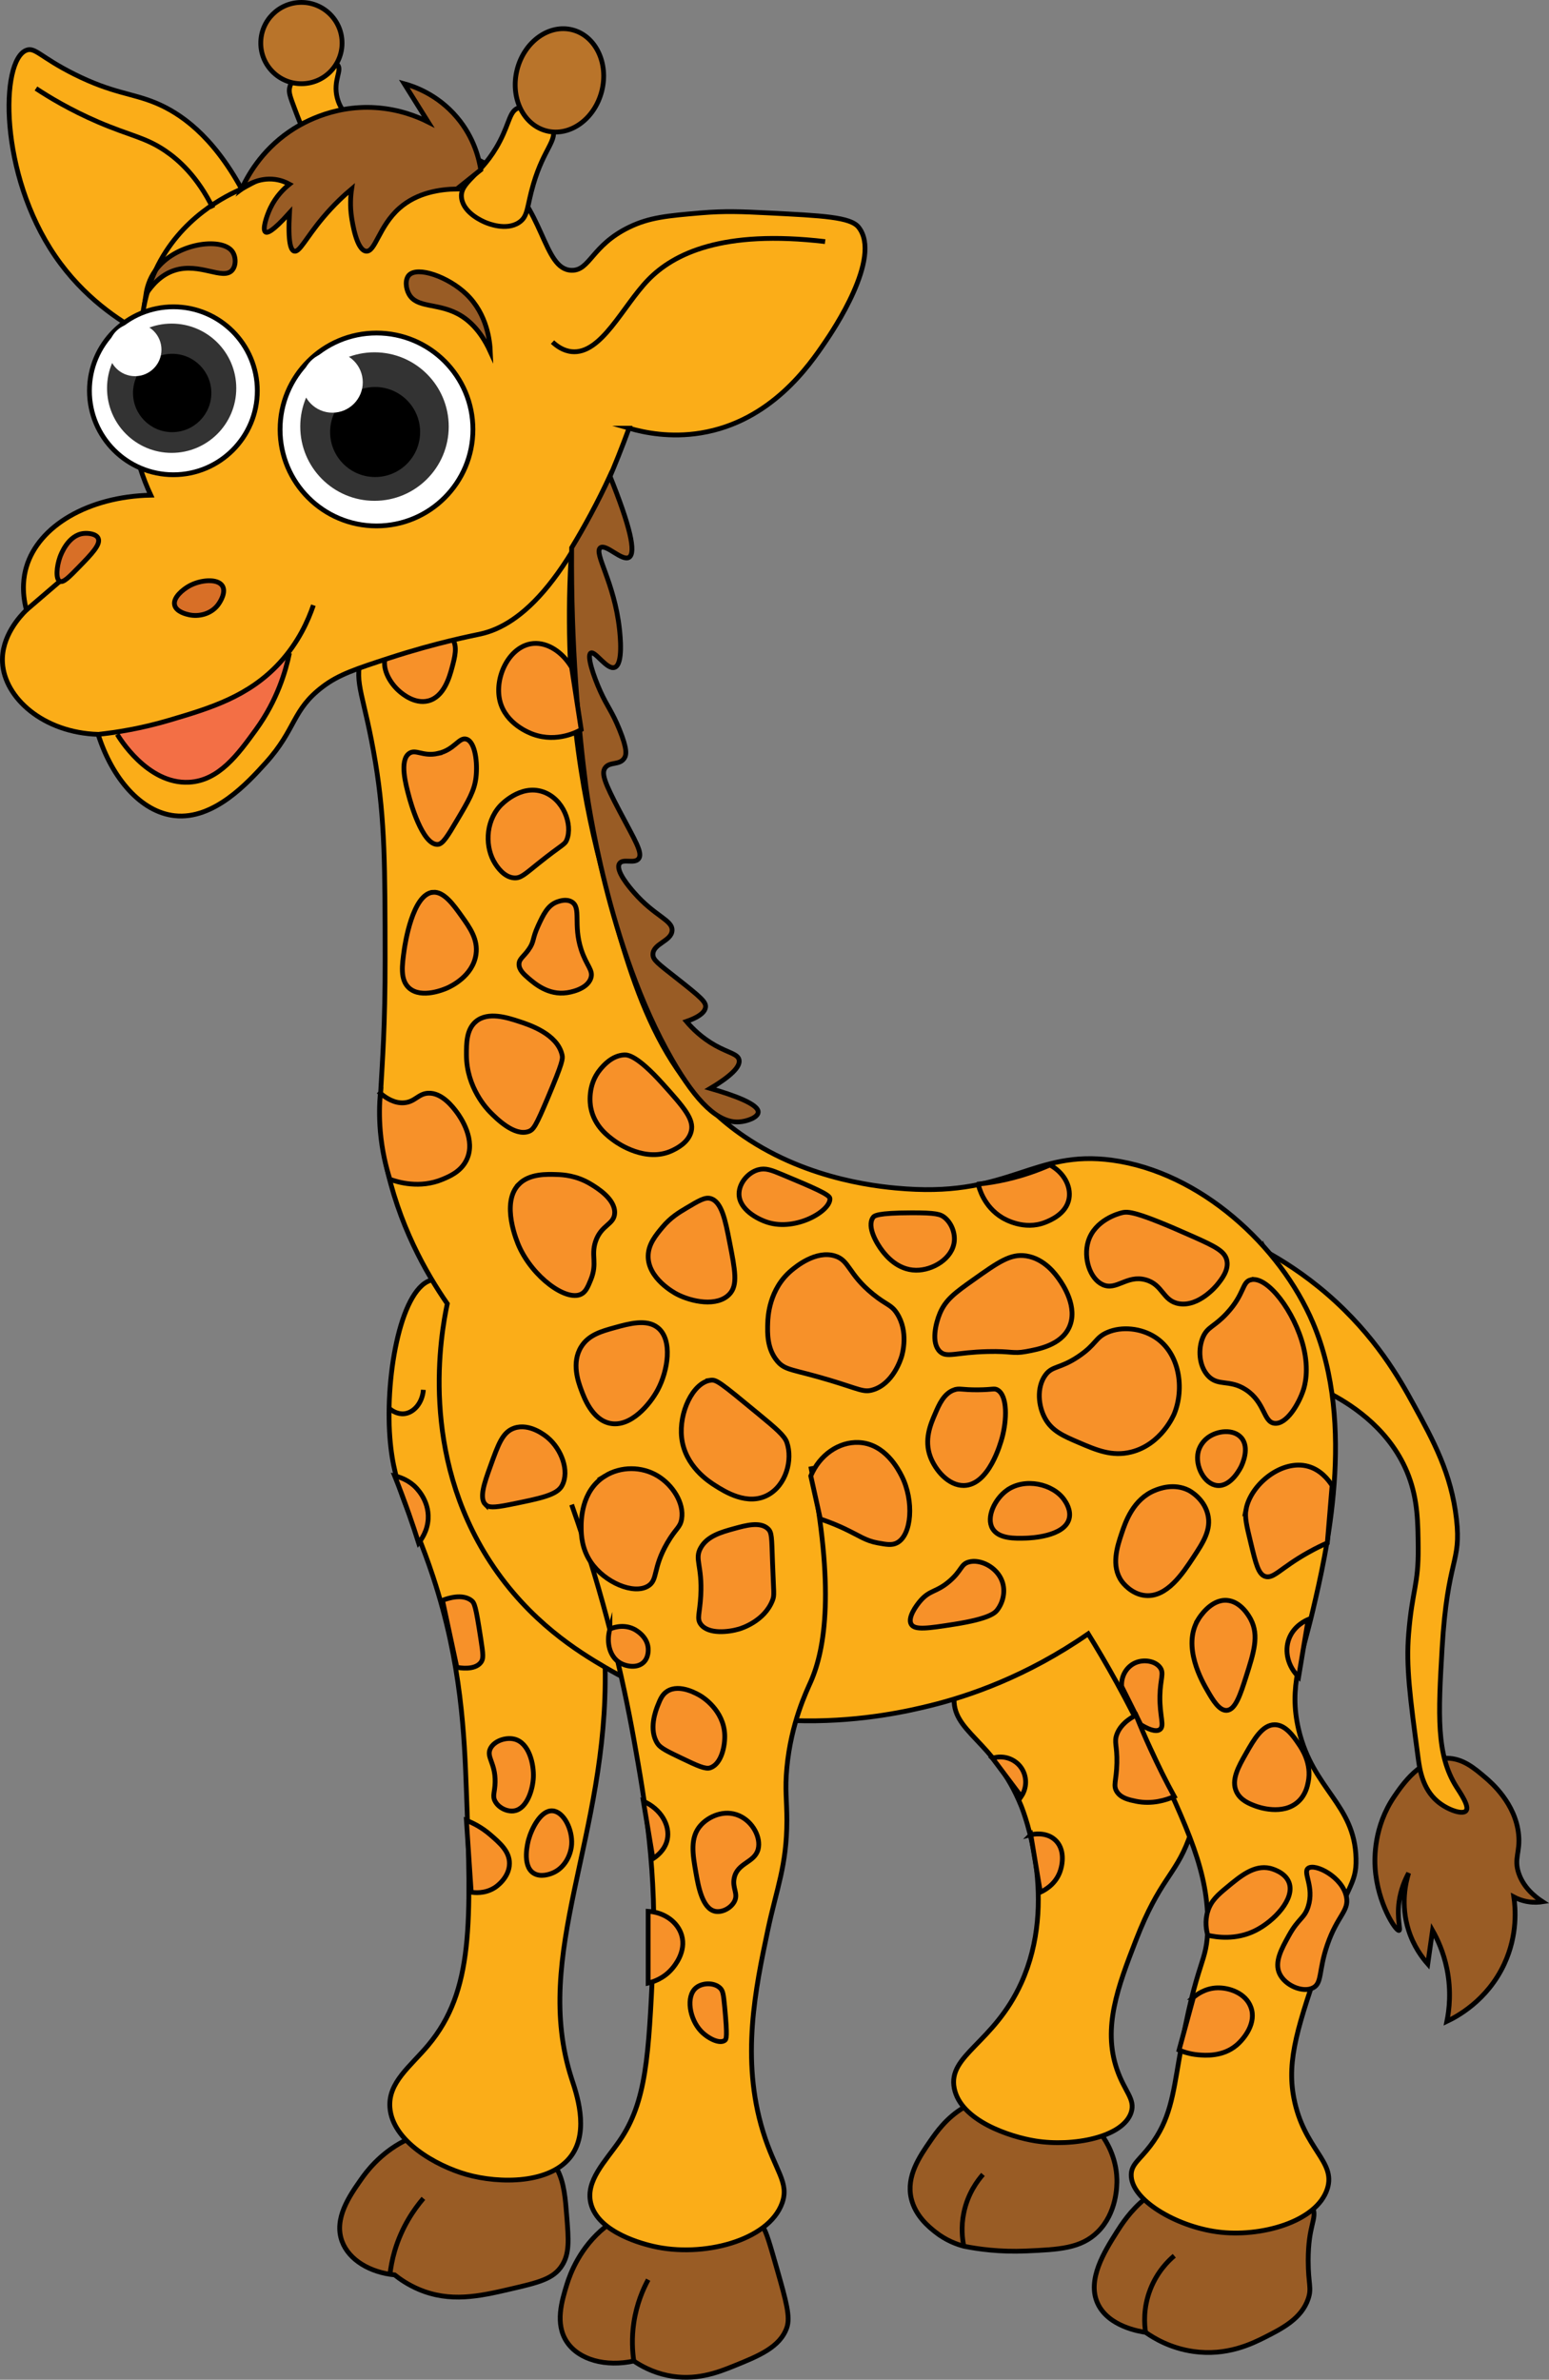 <?xml version="1.0" encoding="UTF-8"?>
<svg id="Layer_2" data-name="Layer 2" xmlns="http://www.w3.org/2000/svg" viewBox="0 0 323.87 497.41">
  <rect x="0" y="0" width="323.87" height="497.41" fill="#808080" stroke="none"/>
  <defs>
    <style>
      .cls-1 {
        fill: #f36f45;
      }

      .cls-1, .cls-2, .cls-3, .cls-4, .cls-5, .cls-6, .cls-7, .cls-8 {
        stroke: #000;
        stroke-miterlimit: 10;
      }

      .cls-2 {
        fill: none;
      }

      .cls-9, .cls-3 {
        fill: #fff;
      }

      .cls-4 {
        fill: #f79129;
      }

      .cls-5 {
        fill: #fbad18;
      }

      .cls-6 {
        fill: #d86f27;
      }

      .cls-7 {
        fill: #995c25;
      }

      .cls-10 {
        fill: #333;
      }

      .cls-8 {
        fill: #b9742a;
      }
    </style>
  </defs>
  <g id="Layer_1-2" data-name="Layer 1">
    <g>
      <path class="cls-7" d="M302.52,367.5c3.33.02,5.73,2.07,8,4,1.21,1.03,6.38,5.43,7,12,.35,3.68-1.02,4.93,0,8,.97,2.91,3.2,4.82,5,6-.71.11-1.76.2-3,0-1.32-.21-2.34-.65-3-1,.33,2.28.84,7.88-2,14-3.59,7.75-10.1,11.1-12,12,.48-2.38.96-6.31,0-11-.71-3.46-1.96-6.16-3-8-.33,2.33-.67,4.67-1,7-1.2-1.36-2.94-3.69-4-7-1.75-5.45-.57-10.15,0-12-.76,1.41-1.65,3.45-2,6-.49,3.58.39,5.87,0,6-.65.21-4.5-5.62-5-13-.14-2.01-.33-8.66,4-15,1.71-2.5,5.49-8.04,11-8Z"/>
      <path class="cls-5" d="M264.52,261.5c3.39,1.85,8.05,4.73,13,9,10.06,8.69,15.19,17.86,18,23,4.22,7.71,7.92,14.48,9,24,1.05,9.26-1.87,7.98-3,27-.82,13.94-1.23,22.32,3,29,.78,1.24,2.79,4.09,2,5-.75.87-3.9-.21-6-2-3.09-2.64-3.69-6.66-4-9-1.71-12.76-2.56-19.15-2-26,.76-9.3,2.07-10.15,2-18-.05-5.27-.1-9.96-2-15-3.53-9.33-11.43-14.56-16-17-4.67-10-9.33-20-14-30Z"/>
      <path class="cls-7" d="M84.52,447.5c-5.17,2.65-8.04,6.63-9,8-2.41,3.43-5.78,8.22-4,13,1.46,3.92,5.89,6.49,11,7,1.09.87,2.77,2.05,5,3,6.57,2.81,12.72,1.46,19,0,6.12-1.42,9.2-2.14,11-5,1.58-2.51,1.36-5.36,1-10-.31-4.01-.56-7.27-2-10-4.57-8.67-20.99-11.64-32-6Z"/>
      <path class="cls-7" d="M126.52,465.5c-5.25,4.22-7.31,9.75-8,12-1.06,3.45-2.52,8.22,0,12,2.51,3.76,8.13,5.27,14,4,1.47.99,3.85,2.33,7,3,5.83,1.24,10.56-.6,14-2,5.1-2.06,9.58-3.88,11-8,.76-2.21-.15-5.5-2-12-1.52-5.32-2.27-7.98-3-9-5.35-7.52-22.78-8.21-33,0Z"/>
      <path class="cls-7" d="M201.52,440.5c-3.65,2.15-5.79,5.25-7,7-2.24,3.25-5.07,7.35-4,12,.85,3.69,3.76,6.01,5,7,2.27,1.81,4.57,2.62,6,3,3,.6,7.51,1.24,13,1,6.87-.3,11.48-.51,15-4,3.99-3.95,4.03-9.6,4-11-.12-4.76-2.36-8.08-3-9-5.84-8.41-19.96-11.33-29-6Z"/>
      <path class="cls-7" d="M239.52,459.5c-3.15,2.49-5.11,5.6-6,7-2.56,4.06-6.33,10.02-4,15,2.24,4.8,8.79,5.83,10,6,1.77,1.25,5.22,3.32,10,4,6.94.99,12.22-1.59,15-3,3.51-1.78,7.6-3.85,9-8,.78-2.31,0-3.09,0-8,.01-7.49,1.84-8.56,1-11-2.52-7.32-23.64-10.97-35-2Z"/>
      <path class="cls-5" d="M199.52,354.5c-.71,7.62,8.32,9.03,14,23,.51,1.26,7.78,19.89,0,37-5.74,12.62-15.39,15.04-14,22,1.35,6.8,11.68,10.15,17,11,7.84,1.25,18.33-.76,20-6,.88-2.78-1.4-4.3-3-9-2.97-8.71.19-17.2,4-27,4.95-12.74,8.14-13.38,11-21,5.91-15.75,2.98-41.6-12-48-14.14-6.04-35.94,6.56-37,18Z"/>
      <path class="cls-5" d="M90.52,267.5c-6.48,1.09-10.04,19.43-9,33,.86,11.29,4.63,15.74,9,29,6.03,18.31,6.57,33.31,7,45,1,27.35,1.52,41.63-8,53-3.71,4.44-8.38,7.74-8,13,.51,7.06,9.69,12.2,16,14,6.89,1.96,17.73,2.03,22-4,3.75-5.3.92-13.17,0-16-8.45-26.1,7.66-50.58,7-86-.8-42.82-25.78-82.72-36-81Z"/>
      <path class="cls-5" d="M119.52,114.5c-1.91,28.64,2.22,51.38,6,66,6.18,23.92,11.46,44.32,30,57,13.83,9.46,29.31,10.68,34,11,21.75,1.48,26.66-8.2,43-6,18.43,2.48,35.15,17.89,42,34,9.09,21.36,2.72,48.41,0,60-2.41,10.24-5.11,16.04-3,25,2.97,12.62,11.74,15.56,12,27,.13,5.62-1.97,5.41-7,20-5.04,14.62-7.55,21.93-6,30,2.07,10.76,8.85,13.2,7,19-2.21,6.93-14.01,10.21-23,9-8.61-1.15-18.16-6.71-18-12,.07-2.18,1.75-3.04,4-6,4.1-5.38,4.72-10.6,6-18,3.81-22.03,5.92-19.59,6-28,.1-11.21-3.93-19.81-12-37-4.84-10.3-9.57-18.46-13-24-12.93,8.95-24.95,13.01-33,15-8.33,2.06-38.91,9.11-68-8-5.44-3.2-15.82-9.46-24-22-14.82-22.72-10.36-47.56-9-54-4.39-6.36-10.26-16.54-13-30-2.4-11.79.03-14.15,0-42-.02-19.34-.03-29-2-41-2.32-14.12-4.57-16.63-3-22,2.35-8.03,11.82-17.52,44-23Z"/>
      <path class="cls-4" d="M80.52,137.5c-.63,2.62,1.23,5.48,3,7,.58.5,3.16,2.71,6,2,3.34-.84,4.48-5.07,5-7,.55-2.03,1.22-4.54,0-6-2.52-3-12.77-1.14-14,4Z"/>
      <path class="cls-5" d="M119.52,314.5c6.89,19.45,10.73,36.33,13,49,2.39,13.35,4.89,27.87,4,47-.9,19.22-1.35,28.83-7,37-2.98,4.31-7.12,8.34-6,13,1.52,6.29,11.42,8.63,13,9,10.42,2.45,24.17-1.14,27-9,1.57-4.36-1.44-6.65-4-15-4.66-15.19-1.54-29.96,1-42,1.88-8.9,3.98-13.5,4-23,0-4.34-.43-6.42,0-11,.87-9.33,4.09-15.94,5-18,3.02-6.88,5.04-19.55,0-45"/>
      <path class="cls-5" d="M60.52,18.5c-.16.9.23,1.94,1,4,1.56,4.15,2.34,6.22,4,7,2.91,1.36,7.52-.66,8-3,.38-1.85-2.09-2.52-3-6-.98-3.76,1.16-5.86,0-7-1.8-1.77-9.28.92-10,5Z"/>
      <path class="cls-5" d="M131.52,89.5c-11.81,32.26-22.84,41.18-31,43-1.61.36-9.06,1.77-19,5-7.08,2.3-10.69,3.5-14,6-6.54,4.93-5.51,8.84-12,16-3.63,4.01-10.78,11.9-19,11-7.05-.77-13.1-7.81-16-17-11.43-.35-19.59-7.6-20-15-.3-5.47,3.69-9.72,5-11-1.06-4.11-.55-7.16,0-9,2.55-8.59,12.95-14.71,26-15-1.53-3.28-3.28-8.04-4-14-1.06-8.79.67-15.93,2-20-4.43-2.4-12.02-7.25-18-16C-.21,36.34.04,12.62,5.52,10.5c1.82-.7,2.93,1.46,10,5,8.04,4.02,12.03,3.94,17,6,5.07,2.1,11.82,6.69,18,18,4.83-2.76,13.09-6.68,24-8,8.7-1.05,20.16-2.39,29,4,10.4,7.51,9.9,20.88,16,21,3.83.08,4.17-5.19,12-9,4.26-2.07,8.02-2.4,15-3,5.03-.43,8.64-.27,14,0,11.54.58,17.31.86,19,3,5.02,6.33-5.53,21.84-7,24-3.28,4.82-11.3,16.6-26,19-6.37,1.04-11.76-.06-15-1Z"/>
      <path class="cls-7" d="M119.52,114.5c-.14,20.58,1.41,37.64,3,50,.24,1.84,4.54,33.62,18,57,5.11,8.88,9.65,13.26,14,13,1.68-.1,3.91-.93,4-2,.15-1.69-5.02-3.56-10-5,5.36-3.19,6.25-4.96,6-6-.3-1.22-2.18-1.42-5-3-2.82-1.59-4.77-3.54-6-5,3.24-1.12,3.92-2.24,4-3,.11-1.08-.95-2.02-6-6-4.05-3.18-5-3.86-5-5,0-2.28,3.88-2.76,4-5,.12-2.22-3.61-2.93-8-8-.82-.94-3.94-4.55-3-6,.72-1.11,3.11.12,4-1,.95-1.19-.75-3.83-4-10-3.1-5.9-3.82-7.82-3-9,.94-1.34,3-.5,4-2,.46-.69.68-1.86-1-6-1.56-3.85-2.52-4.73-4-8-1.42-3.14-2.87-7.49-2-8,.9-.53,3.38,3.59,5,3,1.81-.66,1.14-6.69,1-8-1.08-9.85-5.42-15.89-4-17,1.17-.91,4.54,2.88,6,2,1.53-.93.2-6.59-4-17-1.19,2.57-2.52,5.25-4,8-1.33,2.47-2.67,4.81-4,7Z"/>
      <path class="cls-1" d="M60.52,136.5c-.78,3.76-2.54,9.86-7,16-3.77,5.2-7.74,10.67-14,11-8.77.47-14.73-9.53-15-10"/>
      <path class="cls-5" d="M20.52,153.5c3.76-.4,8.98-1.21,15-3,8.37-2.48,16.5-4.89,23-12,3.89-4.25,5.91-8.78,7-12"/>
      <path class="cls-2" d="M115.52,71.5c.85.79,2.21,1.81,4,2,6.2.64,10.67-9.5,16-15,5.31-5.48,15.5-10.53,37-8"/>
      <path class="cls-2" d="M44.52,43.5c-3.24-6.59-7.13-10.06-10-12-4.18-2.82-7.25-3.1-14-6-5.85-2.52-10.28-5.21-13-7"/>
      <path class="cls-7" d="M102.52,73.5c-.09-2.14-.64-7.81-5-12-3.81-3.66-10.19-5.88-12-4-.86.9-.7,2.76,0,4,1.61,2.87,5.75,1.84,10,4,2.15,1.09,4.83,3.26,7,8Z"/>
      <path class="cls-7" d="M48.52,56.5c.89-.99.83-2.91,0-4-2.28-2.98-11.9-1.67-16,4-1.36,1.87-1.82,3.82-2,5,1.22-1.88,3.14-4.09,6-5,5.24-1.67,10.08,2.13,12,0Z"/>
      <path class="cls-2" d="M29.52,69.5c.08-3.18.64-7.91,3-13,5.13-11.06,15.01-15.72,18-17"/>
      <path class="cls-6" d="M36.52,126.5c-.41-1.6,1.77-3.31,3-4,2.34-1.32,6.02-1.66,7,0,.74,1.25-.35,3.16-1,4-1.49,1.9-4.03,2.44-6,2-.51-.11-2.64-.59-3-2Z"/>
      <path class="cls-2" d="M5.52,127.5c2.33-2,4.67-4,7-6"/>
      <path class="cls-6" d="M12.52,121.5c-.93-.43-.66-3.15,0-5,.23-.66,1.75-4.69,5-5,.92-.09,2.56.06,3,1,.6,1.28-1.38,3.31-4,6-2.06,2.11-3.26,3.35-4,3Z"/>
      <path class="cls-5" d="M96.52,41.5c.49,3.12,4.5,4.79,5,5,.48.2,4.31,1.8,7,0,1.95-1.3,1.6-3.26,3-8,2.26-7.68,5.09-9.02,4-12-1.02-2.78-4.65-4.77-7-4-1.99.65-1.88,2.91-4,7-3.83,7.39-8.56,8.43-8,12Z"/>
      <circle class="cls-8" cx="63.02" cy="9" r="8.5"/>
      <ellipse class="cls-8" cx="116.97" cy="16.8" rx="10.9" ry="9.13" transform="translate(71.76 125.98) rotate(-75.68)"/>
      <path class="cls-4" d="M119.52,139.5c-1.88-3.16-4.97-5.25-8-5-4.96.41-8.23,7-7,12,1.19,4.85,6.26,6.74,7,7,5.02,1.78,9.35-.62,10-1-.67-4.33-1.33-8.67-2-13Z"/>
      <path class="cls-4" d="M91.52,157.5c-3.14.68-4.62-1.02-6,0-2.03,1.5-.68,6.5,0,9,.23.87,2.76,10.17,6,10,1.05-.05,2.05-1.7,4-5,2.45-4.13,3.67-6.2,4-9,.36-3.03-.14-7.43-2-8-1.57-.48-2.47,2.24-6,3Z"/>
      <path class="cls-4" d="M103.52,180.5c-2.07-3.24-2.13-8.52,1-12,.24-.27,4.27-4.61,9-3,4.31,1.46,6.23,6.84,5,10-.44,1.12-.84.86-6,5-2.81,2.26-3.63,3.08-5,3-2.17-.13-3.62-2.41-4-3Z"/>
      <path class="cls-4" d="M90.52,186.5c2.29-.2,4.31,2.63,6,5,1.74,2.44,3.46,4.85,3,8-.67,4.57-5.34,6.71-6,7-.5.22-5.38,2.36-8,0-1.89-1.71-1.46-4.74-1-8,.15-1.08,1.73-11.63,6-12Z"/>
      <path class="cls-4" d="M110.52,198.5c1.25-1.77.7-2.19,2-5,1.07-2.31,1.99-4.29,4-5,.46-.16,1.87-.66,3,0,2.08,1.22.27,4.69,2,10,1.11,3.41,2.6,4.29,2,6-.84,2.39-4.57,2.94-5,3-3.85.57-6.71-1.9-8-3-.97-.84-2.04-1.78-2-3,.04-1.1.93-1.49,2-3Z"/>
      <path class="cls-4" d="M99.52,213.5c2.53-2.1,6.55-.8,9,0,2.11.69,8.01,2.6,9,7,.18.79.16,1.51-3,9-2.47,5.85-2.97,6.64-4,7-2.98,1.06-6.73-2.72-8-4-.66-.66-4.98-5.16-5-12,0-2.39-.02-5.32,2-7Z"/>
      <path class="cls-4" d="M130.52,220.5c-2.59.12-4.39,2.27-5,3-2.8,3.35-2.1,7.47-2,8,.73,3.94,3.68,6.05,5,7,.67.48,6.55,4.58,12,2,.84-.4,3.39-1.6,4-4,.65-2.56-1.56-5.07-6-10-5.38-5.96-7.29-6.03-8-6Z"/>
      <path class="cls-4" d="M79.52,228.5c1.2,1.02,2.97,2.17,5,2,2.28-.2,2.93-1.89,5-2,2.9-.16,5.22,2.96,6,4,.75,1.01,4.08,5.8,2,10-1.19,2.41-3.54,3.39-5,4-4.76,1.99-9.33.6-11,0-.84-2.65-1.65-6.03-2-10-.26-3.02-.2-5.72,0-8Z"/>
      <path class="cls-4" d="M108.52,247.5c-3.94,3.94-.32,12.29,0,13,2.9,6.47,9.87,11.58,13,10,.97-.49,1.4-1.54,2-3,1.43-3.5,0-5.01,1-8,1.2-3.56,3.94-3.51,4-6,.07-2.91-3.65-5.18-5-6-2.99-1.82-5.86-1.96-7-2-2.14-.08-5.79-.21-8,2Z"/>
      <path class="cls-4" d="M138.52,256.5c-1.41,1.69-2.96,3.55-3,6-.09,4.72,5.49,7.74,6,8,3.04,1.59,8.43,2.73,11,0,1.78-1.89,1.19-4.93,0-11-.86-4.42-1.64-8.39-4-9-1.15-.3-2.43.47-5,2-1.55.92-3.32,1.98-5,4Z"/>
      <path class="cls-4" d="M158.52,244.5c-2.11.59-3.97,2.76-4,5-.04,3.3,3.91,5.35,6,6,5.94,1.86,13.18-2.4,13-5-.06-.82-3.37-2.23-10-5-2.24-.94-3.49-1.42-5-1Z"/>
      <path class="cls-4" d="M182.52,254.5c-1.32,1.94.84,5.52,2,7,.68.87,3.09,3.96,7,4,3.53.03,7.61-2.43,8-6,.19-1.78-.55-3.8-2-5-.86-.71-1.83-1.02-7-1-7.16.02-7.74.62-8,1Z"/>
      <path class="cls-4" d="M204.52,247.5c.19.8,1.19,4.69,5,7,.58.35,4.63,2.72,9,1,.99-.39,4.45-1.75,5-5,.44-2.61-1.14-5.46-4-7-2.47,1.09-5.49,2.19-9,3-2.16.5-4.17.81-6,1Z"/>
      <path class="cls-4" d="M230.52,268.5c-2.65-1.24-4.03-5.57-3-9,1.36-4.51,6.38-5.85,7-6,1.3-.32,2.84-.43,15,5,4.67,2.08,6.61,3.07,7,5,.41,2.01-1.11,3.9-2,5-.24.3-3.87,4.68-8,4-3.45-.57-3.33-4-7-5-3.95-1.08-6.09,2.36-9,1Z"/>
      <path class="cls-4" d="M261.52,267.5c-1.88.47-1.25,2.95-5,7-2.66,2.88-4.04,2.78-5,5-1.05,2.43-.86,5.93,1,8,2.14,2.38,4.53.71,8,3,4.03,2.66,3.61,6.78,6,7,2.48.23,5.02-3.99,6-7,.27-.84,1.23-4.05,0-9-1.82-7.31-7.52-14.87-11-14Z"/>
      <path class="cls-4" d="M225.52,283.5c3.69-2.49,3.45-3.9,6-5,3.07-1.33,7.1-.87,10,1,5.16,3.33,6.14,10.74,4,16-.13.33-2.73,6.43-9,8-4,1-7.25-.39-11-2-3.2-1.37-5.55-2.38-7-5-1.45-2.62-1.79-6.46,0-9,1.48-2.1,3.02-1.31,7-4Z"/>
      <path class="cls-4" d="M214.52,282.5c2.57-.47,7.26-1.32,9-5,2.01-4.25-1.4-9.13-2-10-.74-1.06-3.08-4.41-7-5-3.26-.49-5.84,1.34-11,5-3.81,2.7-5.8,4.15-7,7-.86,2.04-1.9,6.18,0,8,1.44,1.38,3.24.16,10,0,4.98-.12,5.21.51,8,0Z"/>
      <path class="cls-4" d="M199.52,290.5c1.14-.39,1.53.03,5,0,3.08-.03,3.34-.36,4,0,2.22,1.21,1.97,6.45,1,10-.3,1.1-2.72,9.93-8,10-3.26.04-5.99-3.28-7-6-1.34-3.59.05-6.81,1-9,.83-1.94,1.84-4.26,4-5Z"/>
      <path class="cls-4" d="M210.52,311.5c3.76-2.69,9.68-1.36,12,2,.3.43,1.51,2.18,1,4-1.03,3.69-8.08,3.97-9,4-2.26.07-5.72.17-7-2-1.39-2.35.49-6.2,3-8Z"/>
      <path class="cls-4" d="M241.52,311.5c-4.6,1.83-6.22,6.67-7,9-.91,2.71-2.27,6.79,0,10,.16.23,2,2.75,5,3,4.47.38,7.75-4.59,10-8,2.01-3.05,3.8-5.76,3-9-.83-3.35-3.84-4.92-4-5-3.1-1.55-6.18-.33-7,0Z"/>
      <path class="cls-4" d="M192.52,334.5c1.96-2.21,3.27-1.66,6-4,2.59-2.23,2.33-3.51,4-4,2.37-.7,5.9,1.01,7,4,.78,2.12.18,4.47-1,6-.48.63-1.63,1.84-9,3-5.5.86-8.26,1.27-9,0-.8-1.36,1.04-3.92,2-5Z"/>
      <path class="cls-4" d="M183.52,322.5c1.81.33,2.95.54,4,0,3.14-1.6,3.63-8.84,1-14-.68-1.33-3.45-6.77-9-7-4.13-.17-8.17,2.61-10,7,.67,3,1.33,6,2,9,2.15.72,3.85,1.46,5,2,3.21,1.51,4.39,2.52,7,3Z"/>
      <path class="cls-4" d="M160.52,276.5c-.07,2.01-.19,5.4,2,8,1.68,1.99,3.13,1.64,11,4,6.2,1.86,7.04,2.6,9,2,4.18-1.27,5.78-6.28,6-7,.16-.53,1.49-5.17-1-9-1.21-1.86-2.1-1.64-5-4-5.24-4.27-4.88-7.07-8-8-3.97-1.19-8.12,2.27-9,3-4.76,3.95-4.96,9.82-5,11Z"/>
      <path class="cls-4" d="M137.52,277.5c3.2,2.54,2.11,9.06,0,13-1.63,3.05-5.68,7.91-10,7-3.72-.78-5.4-5.37-6-7-.6-1.63-2.08-5.66,0-9,1.55-2.49,4.22-3.23,7-4,3-.83,6.67-1.85,9,0Z"/>
      <path class="cls-4" d="M148.52,288.5c-3.68.57-6.59,6.76-6,12,.68,5.99,5.75,9.21,7,10,2.02,1.28,6.75,4.28,11,2,3.86-2.07,5.25-7.38,4-11-.49-1.43-2.33-2.97-6-6-8.04-6.64-8.75-7.19-10-7Z"/>
      <path class="cls-4" d="M126.52,308.5c3.29-2.02,7.65-2.03,11,0,3.1,1.88,5.55,5.63,5,9-.3,1.82-1.21,1.91-3,5-3.1,5.34-1.91,7.7-4,9-3,1.87-9.11-.73-12-5-1.91-2.82-1.99-5.73-2-7-.02-1.53-.09-7.88,5-11Z"/>
      <path class="cls-4" d="M146.52,323.5c-1.38,2.43.34,3.65,0,10-.2,3.77-.89,4.79,0,6,1.6,2.16,5.86,1.63,8,1,.5-.15,5.31-1.63,7-6,.43-1.12.24-1.34,0-8-.19-5.27-.11-6.2-1-7-1.64-1.48-4.6-.66-7,0-2.69.74-5.61,1.55-7,4Z"/>
      <path class="cls-4" d="M101.52,314.5c-1.39-1.35-.24-4.55,1-8,1.69-4.7,2.58-7.17,5-8,3.22-1.1,6.52,1.59,7,2,2.85,2.4,4.61,6.94,3,10-1.05,1.99-4.36,2.66-11,4-3.43.69-4.39.59-5,0Z"/>
      <path class="cls-4" d="M250.52,303.5c-.69,2.94,1.29,6.75,4,7,2.94.28,4.91-3.81,5-4,.23-.49,1.83-3.92,0-6-1.64-1.86-5.02-1.49-7,0-.37.28-1.59,1.27-2,3Z"/>
      <path class="cls-4" d="M260.52,315.5c-.3,1.62.13,3.41,1,7,1.05,4.35,1.58,6.53,3,7,1.77.59,3.22-1.77,9-5,1.64-.92,3.04-1.58,4-2,.33-4,.67-8,1-12-.85-1.32-2.46-3.29-5-4-5.48-1.54-12.01,3.73-13,9Z"/>
      <path class="cls-4" d="M250.52,338.5c.26-.43,2.63-4.24,6-4,2.88.21,4.6,3.23,5,4,1.76,3.38.62,6.93-1,12-1.16,3.62-2.19,6.86-4,7-1.61.13-2.99-2.26-4-4-1.15-1.98-5.42-9.35-2-15Z"/>
      <path class="cls-4" d="M273.52,338.5c-.52.22-2.97,1.31-4,4-1.02,2.66-.23,5.82,2,8,.67-4,1.33-8,2-12Z"/>
      <path class="cls-4" d="M234.52,352.5c-.15-2.22,1.09-4.24,3-5,1.76-.7,4-.31,5,1,.94,1.23.07,2.33,0,6-.08,4.26,1.02,6.24,0,7-.5.37-1.55.47-4-1-1.33-2.67-2.67-5.33-4-8Z"/>
      <path class="cls-4" d="M271.52,364.5c-1.08-1.58-2.72-3.99-5-4-2.58,0-4.34,3.08-6,6-1.58,2.78-3.15,5.54-2,8,.85,1.81,2.74,2.53,4,3,.47.18,5.75,2.09,9-1,1.47-1.4,1.83-3.15,2-4,.8-3.9-1.33-7.02-2-8Z"/>
      <path class="cls-4" d="M252.52,399.5c.69-2.22,2.13-3.45,4-5,2.88-2.39,5.71-4.74,9-4,.26.06,3.17.75,4,3,1.26,3.4-3.1,8.04-7,10-4.13,2.08-8.24,1.41-10,1-.28-1-.65-2.89,0-5Z"/>
      <path class="cls-4" d="M273.52,390.5c-1.19.89,1.32,3.84,0,8-.79,2.5-2.02,2.43-4,6-1.59,2.86-3.1,5.59-2,8,1.15,2.51,4.87,4.08,7,3,1.96-1,1.12-3.52,3-9,2.11-6.14,4.57-7.04,4-10-.8-4.16-6.55-7.08-8-6Z"/>
      <path class="cls-4" d="M249.52,417.5c.61-.52,2.41-1.93,5-2,2.52-.07,5.91,1.11,7,4,1.26,3.31-1.35,6.61-3,8-2.9,2.44-6.58,2.12-8,2-1.71-.15-3.08-.61-4-1,1-3.67,2-7.33,3-11Z"/>
      <path class="cls-4" d="M237.52,358.5c-2.57,1.33-3.57,2.84-4,4-.63,1.7.08,2.34,0,6-.08,3.74-.85,4.68,0,6,.88,1.36,2.56,1.7,4,2,3.39.69,6.33-.27,8-1-1.69-3.09-3.37-6.43-5-10-1.09-2.39-2.09-4.73-3-7Z"/>
      <path class="cls-4" d="M207.52,367.5c2.24-.72,4.69.11,6,2,1.23,1.78,1.24,4.17,0,6-1-1.33-2-2.67-3-4-1-1.33-2-2.67-3-4Z"/>
      <path class="cls-4" d="M215.52,383.5c.37-.09,3.06-.68,5,1,2.18,1.89,1.73,5.2,1,7-1.06,2.61-3.39,3.73-4,4-.33-2-.67-4-1-6-.33-2-.67-4-1-6Z"/>
      <path class="cls-4" d="M127.52,340.5c.33-.15,2.63-1.16,5,0,.27.13,2.81,1.43,3,4,.02.29.14,1.95-1,3-1.37,1.26-3.69.83-5,0-1.96-1.23-2.83-4.07-2-7Z"/>
      <path class="cls-4" d="M137.52,356.5c-.38.95-2,5.05,0,8,.61.89,2.08,1.61,5,3,3.3,1.58,4.98,2.36,6,2,2.31-.8,3.12-4.57,3-7-.24-5.03-4.6-7.76-5-8-.6-.36-4.38-2.64-7-1-1.08.68-1.49,1.73-2,3Z"/>
      <path class="cls-4" d="M146.52,381.5c-2.31,2.57-1.69,6.07-1,10,.48,2.71,1.31,7.44,4,8,1.45.3,3.26-.65,4-2,.93-1.69-.48-2.83,0-5,.7-3.2,4.28-3.14,5-6,.6-2.39-1.08-5.73-4-7-3.1-1.35-6.36.18-8,2Z"/>
      <path class="cls-4" d="M145.52,415.5c-2.16,1.81-1.34,6.49,1,9,1.4,1.5,3.86,2.78,5,2,.37-.26.59-.73,0-7-.26-2.73-.37-3.42-1-4-1.25-1.15-3.68-1.1-5,0Z"/>
      <path class="cls-4" d="M135.52,414.5c.9-.21,3.2-.88,5-3,.49-.57,3.02-3.55,2-7-.82-2.77-3.63-4.81-7-5v15Z"/>
      <path class="cls-4" d="M136.52,388.5c.59-.37,2.51-1.69,3-4,.63-2.97-1.34-6.42-5-8,.67,4,1.33,8,2,12Z"/>
      <path class="cls-4" d="M115.52,378.5c-2.49-.16-4.39,3.8-5,6-.15.54-1.43,5.39,1,7,1.52,1.01,3.59.17,4,0,2.48-1.01,3.85-3.67,4-6,.2-3.1-1.65-6.85-4-7Z"/>
      <path class="cls-4" d="M107.52,378.5c2.67-.44,3.89-4.46,4-7,.12-2.69-.85-7.24-4-8-1.82-.44-4.23.41-5,2-.87,1.8,1.08,3,1,7-.04,2.12-.62,2.85,0,4,.71,1.34,2.5,2.25,4,2Z"/>
      <path class="cls-4" d="M97.52,380.5c1.26.49,3.12,1.38,5,3,2,1.73,4.01,3.46,4,6-.02,2.98-2.79,4.87-3,5-2.18,1.43-4.46,1.09-5,1-.33-5-.67-10-1-15Z"/>
      <path class="cls-4" d="M95.52,348.5c.55.11,3.69.67,5-1,.61-.78.52-1.64,0-5-1.06-6.87-1.3-7.48-2-8-1.87-1.39-4.76-.48-6,0,1,4.67,2,9.33,3,14Z"/>
      <path class="cls-4" d="M82.52,308.5c.84.18,2.47.66,4,2,.36.32,3.23,2.93,3,7-.15,2.55-1.44,4.32-2,5-.62-1.96-1.28-3.96-2-6-.97-2.78-1.98-5.45-3-8Z"/>
      <path class="cls-2" d="M81.52,294.5c.4.32,1.56,1.15,3,1,2-.21,3.79-2.25,4-5"/>
      <path class="cls-2" d="M81.52,475.5c.17-1.51.47-3.2,1-5,1.48-5.03,4.04-8.7,6-11"/>
      <path class="cls-2" d="M132.52,493.5c-.29-1.98-.48-4.75,0-8,.59-3.98,1.95-7.05,3-9"/>
      <path class="cls-2" d="M201.52,469.5c-.31-1.51-.62-4.02,0-7,.83-4.04,2.91-6.76,4-8"/>
      <path class="cls-2" d="M239.52,487.5c-.24-1.57-.55-5.04,1-9,1.45-3.71,3.79-5.98,5-7"/>
      <path class="cls-7" d="M95.52,39.5c-3.49.05-8.28.73-12,4-4.34,3.82-5.04,9.25-7,9-1.96-.25-2.83-5.91-3-7-.37-2.43-.22-4.52,0-6-1.48,1.24-3.68,3.24-6,6-3.57,4.25-4.9,7.29-6,7-.68-.18-1.36-1.65-1-8-3.62,4.03-4.64,4.22-5,4-.72-.45.18-3.27,1-5,1.17-2.46,2.84-4.07,4-5-.73-.4-1.74-.83-3-1-3.55-.48-6.28,1.45-7,2,1.14-2.52,3.98-7.87,10-12,1.9-1.3,8.64-5.6,18-5,4.96.32,8.78,1.88,11,3-1.67-2.67-3.33-5.33-5-8,1.91.52,6.9,2.17,11,7,3.72,4.38,4.7,9.01,5,11-1.67,1.33-3.33,2.67-5,4Z"/>
      <circle class="cls-3" cx="36.25" cy="81.68" r="17.55"/>
      <circle class="cls-10" cx="35.89" cy="81.15" r="13.51"/>
      <circle cx="36" cy="82.14" r="8.19"/>
      <circle class="cls-9" cx="28.23" cy="73.1" r="5.53"/>
      <circle class="cls-3" cx="78.72" cy="89.77" r="20.16"/>
      <circle class="cls-10" cx="78.3" cy="89.16" r="15.52"/>
      <circle cx="78.43" cy="90.3" r="9.41"/>
      <circle class="cls-9" cx="69.5" cy="79.91" r="6.35"/>
    </g>
  </g>
</svg>